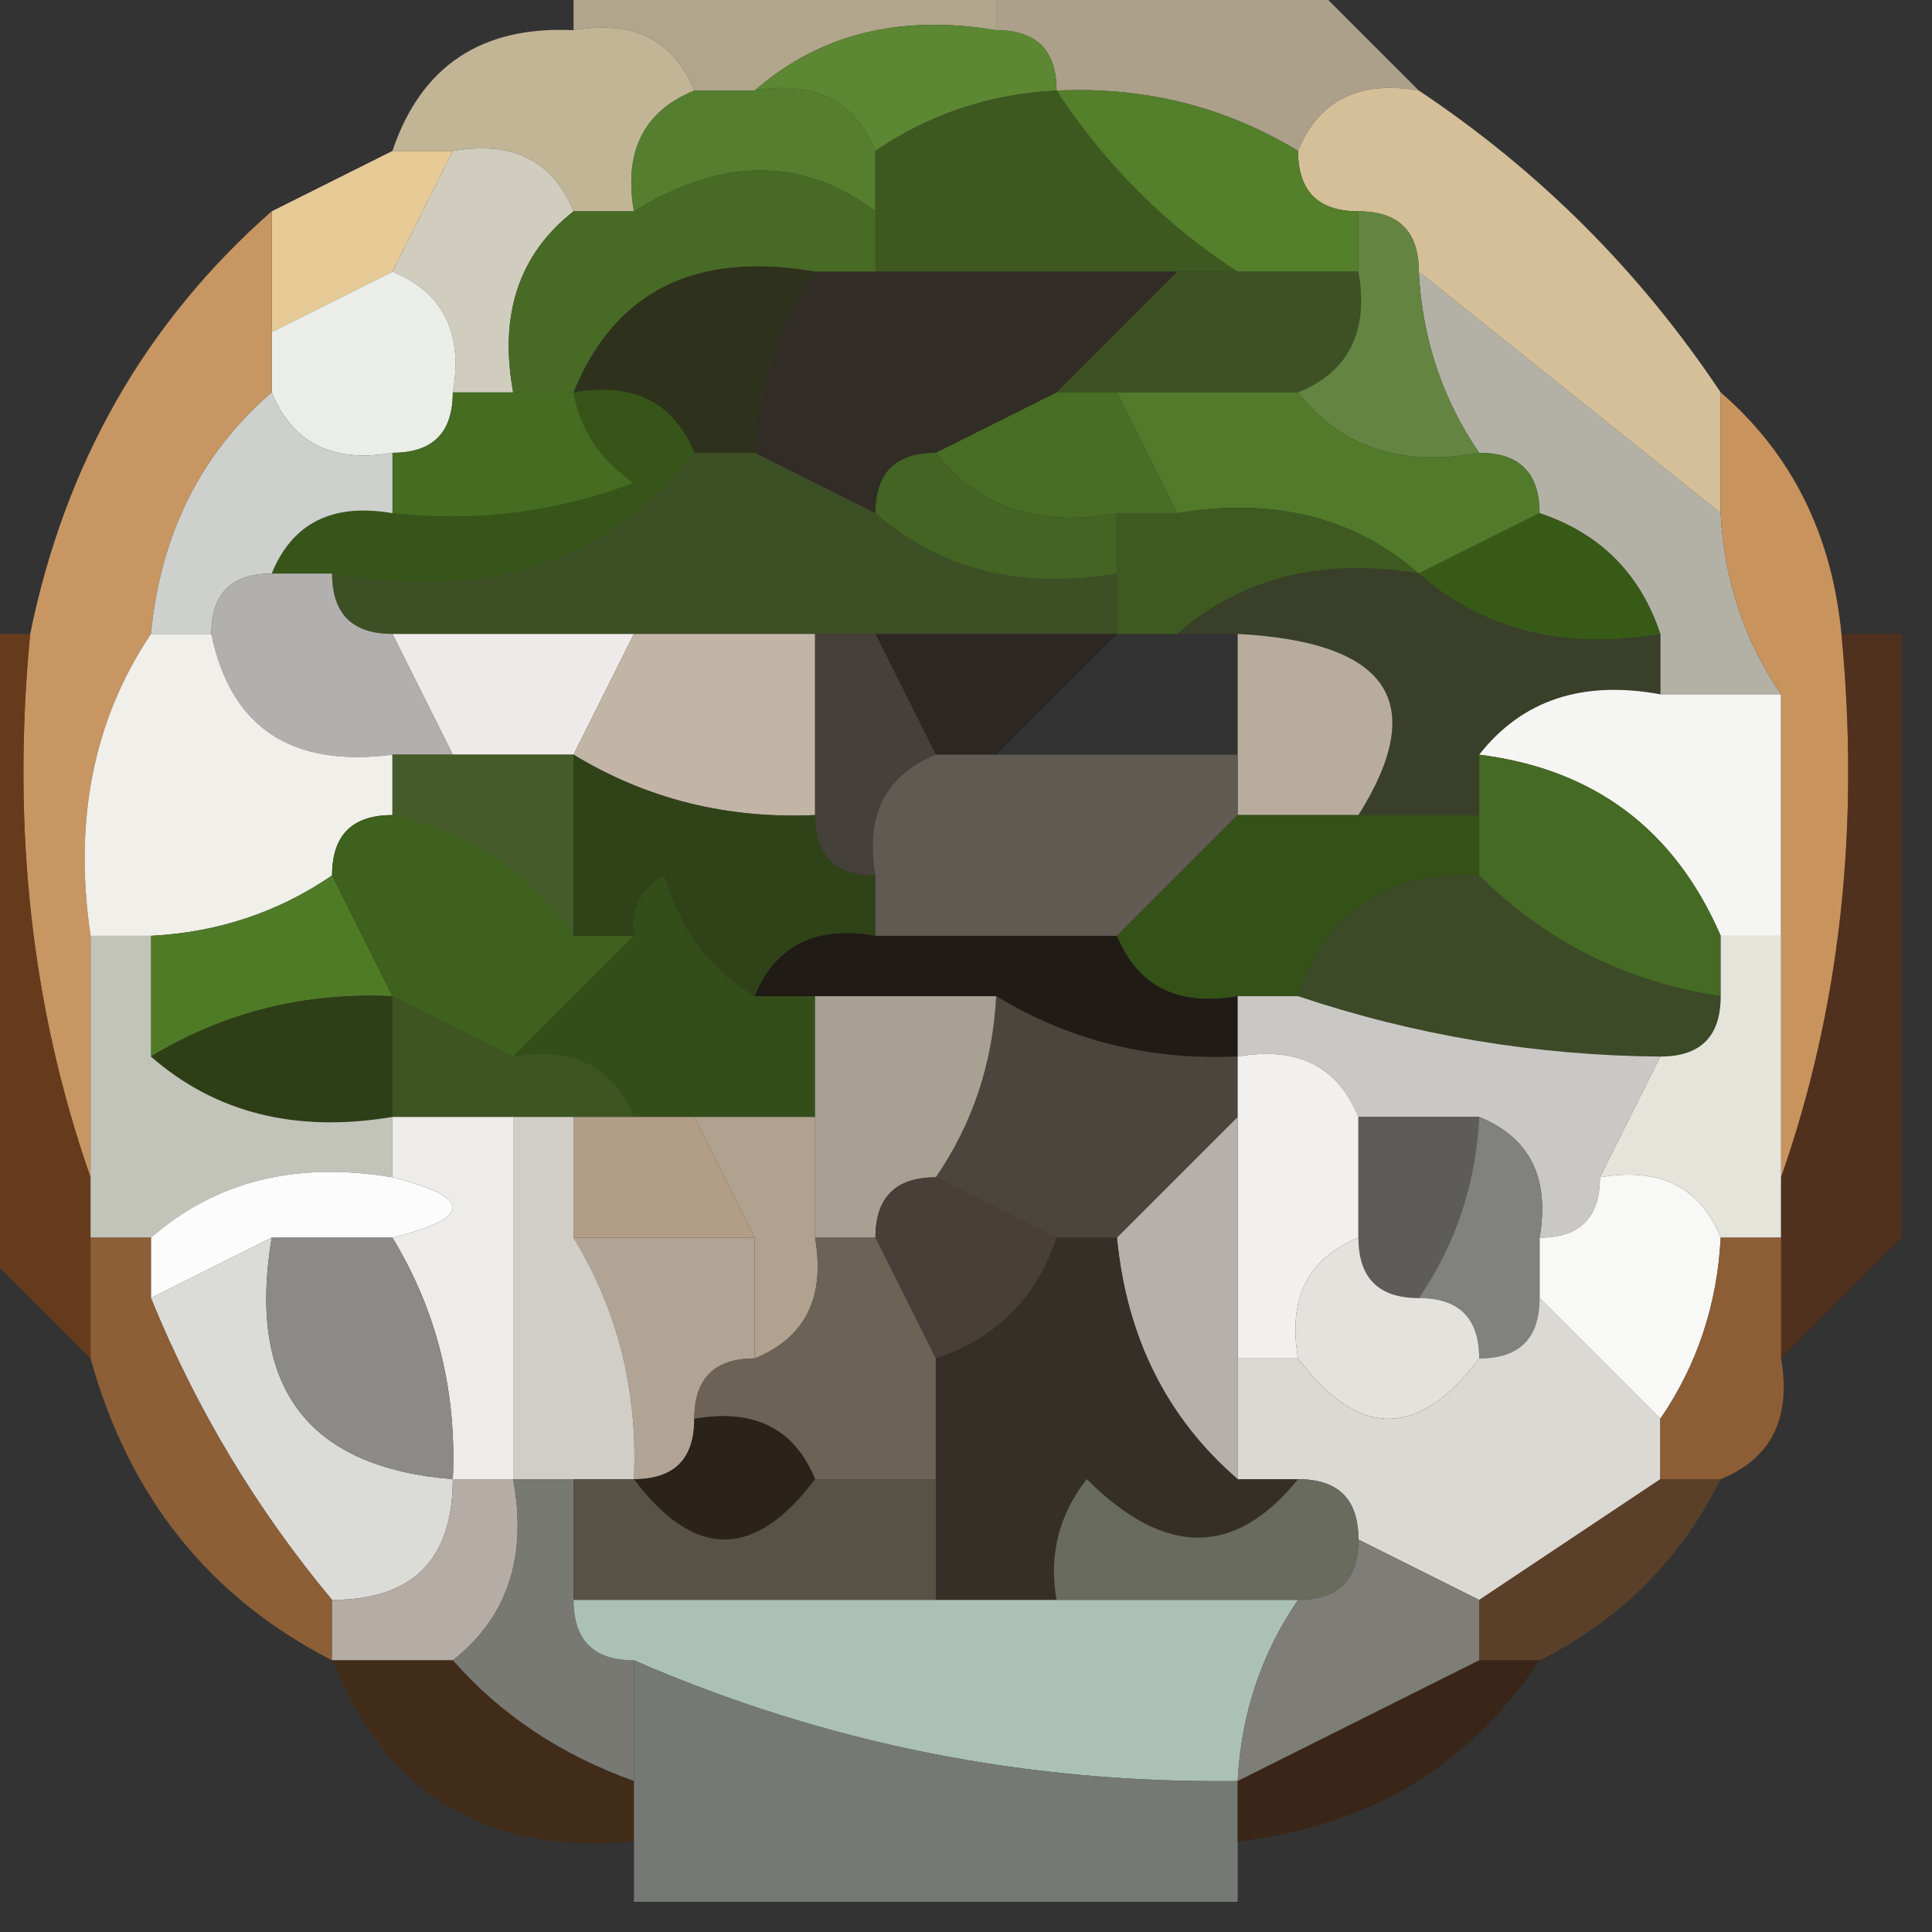 <?xml version="1.0" encoding="UTF-8"?>
<!DOCTYPE svg PUBLIC "-//W3C//DTD SVG 1.1//EN" "http://www.w3.org/Graphics/SVG/1.1/DTD/svg11.dtd">
<svg xmlns="http://www.w3.org/2000/svg" version="1.1" width="32px" height="32px" style="shape-rendering:geometricPrecision; text-rendering:geometricPrecision; image-rendering:optimizeQuality; fill-rule:evenodd; clip-rule:evenodd" xmlns:xlink="http://www.w3.org/1999/xlink">
<rect width="100%" height="100%" fill="#333333" stroke="none"/>
<g><path style="opacity:0.976" fill="#b4a98d" d="M 9.5,0.5 C 9.5,0.167 9.5,-0.167 9.5,-0.5C 11.833,-0.5 14.167,-0.5 16.5,-0.5C 16.5,-0.167 16.5,0.167 16.5,0.5C 14.901,0.232 13.568,0.566 12.5,1.5C 12.167,1.5 11.833,1.5 11.5,1.5C 11.158,0.662 10.492,0.328 9.5,0.5 Z"/></g>
<g><path style="opacity:0.969" fill="#b0a48d" d="M 16.5,0.5 C 16.5,0.167 16.5,-0.167 16.5,-0.5C 18.167,-0.5 19.833,-0.5 21.5,-0.5C 22.167,0.167 22.833,0.833 23.5,1.5C 22.508,1.328 21.842,1.662 21.5,2.5C 20.292,1.766 18.959,1.433 17.5,1.5C 17.5,0.833 17.167,0.5 16.5,0.5 Z"/></g>
<g><path style="opacity:0.929" fill="#cbbe9d" d="M 9.5,0.5 C 10.492,0.328 11.158,0.662 11.5,1.5C 10.662,1.842 10.328,2.508 10.5,3.5C 10.167,3.5 9.833,3.5 9.5,3.5C 9.158,2.662 8.492,2.328 7.5,2.5C 7.167,2.5 6.833,2.5 6.5,2.5C 6.973,1.094 7.973,0.427 9.5,0.5 Z"/></g>
<g><path style="opacity:1" fill="#557f2e" d="M 11.5,1.5 C 11.833,1.5 12.167,1.5 12.5,1.5C 13.492,1.328 14.158,1.662 14.5,2.5C 14.5,2.833 14.5,3.167 14.5,3.5C 13.298,2.595 11.964,2.595 10.5,3.5C 10.328,2.508 10.662,1.842 11.5,1.5 Z"/></g>
<g><path style="opacity:1" fill="#5c8733" d="M 12.5,1.5 C 13.568,0.566 14.901,0.232 16.5,0.5C 17.167,0.5 17.5,0.833 17.5,1.5C 16.391,1.557 15.391,1.89 14.5,2.5C 14.158,1.662 13.492,1.328 12.5,1.5 Z"/></g>
<g><path style="opacity:1" fill="#d4bf99" d="M 23.5,1.5 C 25.5,2.833 27.167,4.5 28.5,6.5C 28.5,7.167 28.5,7.833 28.5,8.5C 26.833,7.167 25.167,5.833 23.5,4.5C 23.5,3.833 23.167,3.5 22.5,3.5C 21.833,3.5 21.5,3.167 21.5,2.5C 21.842,1.662 22.508,1.328 23.5,1.5 Z"/></g>
<g><path style="opacity:1" fill="#3e5920" d="M 17.5,1.5 C 18.306,2.728 19.306,3.728 20.5,4.5C 20.167,4.5 19.833,4.5 19.5,4.5C 17.833,4.5 16.167,4.5 14.5,4.5C 14.5,4.167 14.5,3.833 14.5,3.5C 14.5,3.167 14.5,2.833 14.5,2.5C 15.391,1.89 16.391,1.557 17.5,1.5 Z"/></g>
<g><path style="opacity:1" fill="#547f2b" d="M 17.5,1.5 C 18.959,1.433 20.292,1.766 21.5,2.5C 21.5,3.167 21.833,3.5 22.5,3.5C 22.5,3.833 22.5,4.167 22.5,4.5C 21.833,4.5 21.167,4.5 20.5,4.5C 19.306,3.728 18.306,2.728 17.5,1.5 Z"/></g>
<g><path style="opacity:1" fill="#e7cb96" d="M 6.5,2.5 C 6.833,2.5 7.167,2.5 7.5,2.5C 7.167,3.167 6.833,3.833 6.5,4.5C 5.833,4.833 5.167,5.167 4.5,5.5C 4.5,4.833 4.5,4.167 4.5,3.5C 5.167,3.167 5.833,2.833 6.5,2.5 Z"/></g>
<g><path style="opacity:0.996" fill="#d1cebf" d="M 7.5,2.5 C 8.492,2.328 9.158,2.662 9.5,3.5C 8.596,4.209 8.263,5.209 8.5,6.5C 8.167,6.5 7.833,6.5 7.5,6.5C 7.672,5.508 7.338,4.842 6.5,4.5C 6.833,3.833 7.167,3.167 7.5,2.5 Z"/></g>
<g><path style="opacity:1" fill="#476a25" d="M 14.5,3.5 C 14.5,3.833 14.5,4.167 14.5,4.5C 14.167,4.5 13.833,4.5 13.5,4.5C 11.517,4.157 10.183,4.824 9.5,6.5C 9.167,6.5 8.833,6.5 8.5,6.5C 8.263,5.209 8.596,4.209 9.5,3.5C 9.833,3.5 10.167,3.5 10.5,3.5C 11.964,2.595 13.298,2.595 14.5,3.5 Z"/></g>
<g><path style="opacity:0.998" fill="#ebede8" d="M 6.5,4.5 C 7.338,4.842 7.672,5.508 7.5,6.5C 7.5,7.167 7.167,7.5 6.5,7.5C 5.508,7.672 4.842,7.338 4.5,6.5C 4.5,6.167 4.5,5.833 4.5,5.5C 5.167,5.167 5.833,4.833 6.5,4.5 Z"/></g>
<g><path style="opacity:1" fill="#2e311c" d="M 13.5,4.5 C 12.89,5.391 12.557,6.391 12.5,7.5C 12.167,7.5 11.833,7.5 11.5,7.5C 11.158,6.662 10.492,6.328 9.5,6.5C 10.183,4.824 11.517,4.157 13.5,4.5 Z"/></g>
<g><path style="opacity:1" fill="#3d5124" d="M 19.5,4.5 C 19.833,4.5 20.167,4.5 20.5,4.5C 21.167,4.5 21.833,4.5 22.5,4.5C 22.672,5.492 22.338,6.158 21.5,6.5C 20.5,6.5 19.5,6.5 18.5,6.5C 18.167,6.5 17.833,6.5 17.5,6.5C 18.167,5.833 18.833,5.167 19.5,4.5 Z"/></g>
<g><path style="opacity:0.765" fill="#dad7c9" d="M 23.5,4.5 C 25.167,5.833 26.833,7.167 28.5,8.5C 28.557,9.609 28.89,10.609 29.5,11.5C 28.833,11.5 28.167,11.5 27.5,11.5C 27.5,11.167 27.5,10.833 27.5,10.5C 27.167,9.5 26.5,8.833 25.5,8.5C 25.5,7.833 25.167,7.5 24.5,7.5C 23.89,6.609 23.557,5.609 23.5,4.5 Z"/></g>
<g><path style="opacity:1" fill="#c79662" d="M 4.5,3.5 C 4.5,4.167 4.5,4.833 4.5,5.5C 4.5,5.833 4.5,6.167 4.5,6.5C 3.326,7.514 2.66,8.847 2.5,10.5C 1.549,11.919 1.216,13.585 1.5,15.5C 1.5,16.833 1.5,18.167 1.5,19.5C 0.523,16.713 0.19,13.713 0.5,10.5C 1.079,7.669 2.412,5.336 4.5,3.5 Z"/></g>
<g><path style="opacity:1" fill="#312c25" d="M 13.5,4.5 C 13.833,4.5 14.167,4.5 14.5,4.5C 16.167,4.5 17.833,4.5 19.5,4.5C 18.833,5.167 18.167,5.833 17.5,6.5C 16.833,6.833 16.167,7.167 15.5,7.5C 14.833,7.5 14.5,7.833 14.5,8.5C 13.833,8.167 13.167,7.833 12.5,7.5C 12.557,6.391 12.89,5.391 13.5,4.5 Z"/></g>
<g><path style="opacity:1" fill="#648541" d="M 22.5,3.5 C 23.167,3.5 23.5,3.833 23.5,4.5C 23.557,5.609 23.89,6.609 24.5,7.5C 23.209,7.737 22.209,7.404 21.5,6.5C 22.338,6.158 22.672,5.492 22.5,4.5C 22.5,4.167 22.5,3.833 22.5,3.5 Z"/></g>
<g><path style="opacity:1" fill="#456c20" d="M 7.5,6.5 C 7.833,6.5 8.167,6.5 8.5,6.5C 8.833,6.5 9.167,6.5 9.5,6.5C 9.611,7.117 9.944,7.617 10.5,8C 9.207,8.49 7.873,8.657 6.5,8.5C 6.5,8.167 6.5,7.833 6.5,7.5C 7.167,7.5 7.5,7.167 7.5,6.5 Z"/></g>
<g><path style="opacity:1" fill="#3d4f24" d="M 11.5,7.5 C 11.833,7.5 12.167,7.5 12.5,7.5C 13.167,7.833 13.833,8.167 14.5,8.5C 15.568,9.434 16.901,9.768 18.5,9.5C 18.5,9.833 18.5,10.167 18.5,10.5C 17.167,10.5 15.833,10.5 14.5,10.5C 14.167,10.5 13.833,10.5 13.5,10.5C 12.5,10.5 11.5,10.5 10.5,10.5C 9.167,10.5 7.833,10.5 6.5,10.5C 5.833,10.5 5.5,10.167 5.5,9.5C 8.082,9.975 10.082,9.308 11.5,7.5 Z"/></g>
<g><path style="opacity:1" fill="#486d25" d="M 17.5,6.5 C 17.833,6.5 18.167,6.5 18.5,6.5C 18.833,7.167 19.167,7.833 19.5,8.5C 19.167,8.5 18.833,8.5 18.5,8.5C 17.209,8.737 16.209,8.404 15.5,7.5C 16.167,7.167 16.833,6.833 17.5,6.5 Z"/></g>
<g><path style="opacity:1" fill="#517a2a" d="M 18.5,6.5 C 19.5,6.5 20.5,6.5 21.5,6.5C 22.209,7.404 23.209,7.737 24.5,7.5C 25.167,7.5 25.5,7.833 25.5,8.5C 24.833,8.833 24.167,9.167 23.5,9.5C 22.432,8.566 21.099,8.232 19.5,8.5C 19.167,7.833 18.833,7.167 18.5,6.5 Z"/></g>
<g><path style="opacity:1" fill="#375518" d="M 9.5,6.5 C 10.492,6.328 11.158,6.662 11.5,7.5C 10.082,9.308 8.082,9.975 5.5,9.5C 5.167,9.5 4.833,9.5 4.5,9.5C 4.842,8.662 5.508,8.328 6.5,8.5C 7.873,8.657 9.207,8.49 10.5,8C 9.944,7.617 9.611,7.117 9.5,6.5 Z"/></g>
<g><path style="opacity:1" fill="#436423" d="M 15.5,7.5 C 16.209,8.404 17.209,8.737 18.5,8.5C 18.5,8.833 18.5,9.167 18.5,9.5C 16.901,9.768 15.568,9.434 14.5,8.5C 14.5,7.833 14.833,7.5 15.5,7.5 Z"/></g>
<g><path style="opacity:1" fill="#3e5a20" d="M 18.5,8.5 C 18.833,8.5 19.167,8.5 19.5,8.5C 21.099,8.232 22.432,8.566 23.5,9.5C 21.901,9.232 20.568,9.566 19.5,10.5C 19.167,10.5 18.833,10.5 18.5,10.5C 18.5,10.167 18.5,9.833 18.5,9.5C 18.5,9.167 18.5,8.833 18.5,8.5 Z"/></g>
<g><path style="opacity:1" fill="#ced0ce" d="M 4.5,6.5 C 4.842,7.338 5.508,7.672 6.5,7.5C 6.5,7.833 6.5,8.167 6.5,8.5C 5.508,8.328 4.842,8.662 4.5,9.5C 3.833,9.5 3.5,9.833 3.5,10.5C 3.167,10.5 2.833,10.5 2.5,10.5C 2.66,8.847 3.326,7.514 4.5,6.5 Z"/></g>
<g><path style="opacity:0.871" fill="#3a4127" d="M 19.5,10.5 C 20.568,9.566 21.901,9.232 23.5,9.5C 24.568,10.434 25.901,10.768 27.5,10.5C 27.5,10.833 27.5,11.167 27.5,11.5C 26.209,11.263 25.209,11.596 24.5,12.5C 24.5,12.833 24.5,13.167 24.5,13.5C 23.833,13.5 23.167,13.5 22.5,13.5C 23.674,11.632 23.007,10.632 20.5,10.5C 20.167,10.5 19.833,10.5 19.5,10.5 Z"/></g>
<g><path style="opacity:1" fill="#385a17" d="M 25.5,8.5 C 26.5,8.833 27.167,9.5 27.5,10.5C 25.901,10.768 24.568,10.434 23.5,9.5C 24.167,9.167 24.833,8.833 25.5,8.5 Z"/></g>
<g><path style="opacity:1" fill="#edeae9" d="M 6.5,10.5 C 7.833,10.5 9.167,10.5 10.5,10.5C 10.167,11.167 9.833,11.833 9.5,12.5C 8.833,12.5 8.167,12.5 7.5,12.5C 7.167,11.833 6.833,11.167 6.5,10.5 Z"/></g>
<g><path style="opacity:0.871" fill="#2c2521" d="M 14.5,10.5 C 15.833,10.5 17.167,10.5 18.5,10.5C 17.833,11.167 17.167,11.833 16.5,12.5C 16.167,12.5 15.833,12.5 15.5,12.5C 15.167,11.833 14.833,11.167 14.5,10.5 Z"/></g>
<g><path style="opacity:1" fill="#b2b0af" d="M 4.5,9.5 C 4.833,9.5 5.167,9.5 5.5,9.5C 5.5,10.167 5.833,10.5 6.5,10.5C 6.833,11.167 7.167,11.833 7.5,12.5C 7.167,12.5 6.833,12.5 6.5,12.5C 4.821,12.715 3.821,12.048 3.5,10.5C 3.5,9.833 3.833,9.5 4.5,9.5 Z"/></g>
<g><path style="opacity:1" fill="#c3b5a5" d="M 10.5,10.5 C 11.5,10.5 12.5,10.5 13.5,10.5C 13.5,11.5 13.5,12.5 13.5,13.5C 12.041,13.567 10.708,13.234 9.5,12.5C 9.833,11.833 10.167,11.167 10.5,10.5 Z"/></g>
<g><path style="opacity:0.671" fill="#4e473e" d="M 13.5,10.5 C 13.833,10.5 14.167,10.5 14.5,10.5C 14.833,11.167 15.167,11.833 15.5,12.5C 14.662,12.842 14.328,13.508 14.5,14.5C 13.833,14.5 13.5,14.167 13.5,13.5C 13.5,12.5 13.5,11.5 13.5,10.5 Z"/></g>
<g><path style="opacity:1" fill="#b8ad9c" d="M 20.5,10.5 C 23.007,10.632 23.674,11.632 22.5,13.5C 21.833,13.5 21.167,13.5 20.5,13.5C 20.5,13.167 20.5,12.833 20.5,12.5C 20.5,11.833 20.5,11.167 20.5,10.5 Z"/></g>
<g><path style="opacity:1" fill="#f5f6f3" d="M 24.5,12.5 C 25.209,11.596 26.209,11.263 27.5,11.5C 28.167,11.5 28.833,11.5 29.5,11.5C 29.5,12.833 29.5,14.167 29.5,15.5C 29.167,15.5 28.833,15.5 28.5,15.5C 27.738,13.738 26.404,12.738 24.5,12.5 Z"/></g>
<g><path style="opacity:1" fill="#c9935d" d="M 28.5,6.5 C 29.674,7.514 30.34,8.847 30.5,10.5C 30.81,13.713 30.477,16.713 29.5,19.5C 29.5,18.167 29.5,16.833 29.5,15.5C 29.5,14.167 29.5,12.833 29.5,11.5C 28.89,10.609 28.557,9.609 28.5,8.5C 28.5,7.833 28.5,7.167 28.5,6.5 Z"/></g>
<g><path style="opacity:1" fill="#f0efe9" d="M 2.5,10.5 C 2.833,10.5 3.167,10.5 3.5,10.5C 3.821,12.048 4.821,12.715 6.5,12.5C 6.5,12.833 6.5,13.167 6.5,13.5C 5.833,13.5 5.5,13.833 5.5,14.5C 4.609,15.11 3.609,15.443 2.5,15.5C 2.167,15.5 1.833,15.5 1.5,15.5C 1.216,13.585 1.549,11.919 2.5,10.5 Z"/></g>
<g><path style="opacity:1" fill="#455c2a" d="M 6.5,13.5 C 6.5,13.167 6.5,12.833 6.5,12.5C 6.833,12.5 7.167,12.5 7.5,12.5C 8.167,12.5 8.833,12.5 9.5,12.5C 9.5,13.5 9.5,14.5 9.5,15.5C 8.778,14.449 7.778,13.782 6.5,13.5 Z"/></g>
<g><path style="opacity:1" fill="#304318" d="M 9.5,12.5 C 10.708,13.234 12.041,13.567 13.5,13.5C 13.5,14.167 13.833,14.5 14.5,14.5C 14.5,14.833 14.5,15.167 14.5,15.5C 13.508,15.328 12.842,15.662 12.5,16.5C 11.778,16.082 11.278,15.416 11,14.5C 10.601,14.728 10.435,15.062 10.5,15.5C 10.167,15.5 9.833,15.5 9.5,15.5C 9.5,14.5 9.5,13.5 9.5,12.5 Z"/></g>
<g><path style="opacity:0.976" fill="#615b54" d="M 15.5,12.5 C 15.833,12.5 16.167,12.5 16.5,12.5C 17.833,12.5 19.167,12.5 20.5,12.5C 20.5,12.833 20.5,13.167 20.5,13.5C 19.833,14.167 19.167,14.833 18.5,15.5C 17.167,15.5 15.833,15.5 14.5,15.5C 14.5,15.167 14.5,14.833 14.5,14.5C 14.328,13.508 14.662,12.842 15.5,12.5 Z"/></g>
<g><path style="opacity:1" fill="#345117" d="M 20.5,13.5 C 21.167,13.5 21.833,13.5 22.5,13.5C 23.167,13.5 23.833,13.5 24.5,13.5C 24.5,13.833 24.5,14.167 24.5,14.5C 22.973,14.427 21.973,15.094 21.5,16.5C 21.167,16.5 20.833,16.5 20.5,16.5C 19.508,16.672 18.842,16.338 18.5,15.5C 19.167,14.833 19.833,14.167 20.5,13.5 Z"/></g>
<g><path style="opacity:1" fill="#456a23" d="M 24.5,12.5 C 26.404,12.738 27.738,13.738 28.5,15.5C 28.5,15.833 28.5,16.167 28.5,16.5C 26.938,16.267 25.605,15.601 24.5,14.5C 24.5,14.167 24.5,13.833 24.5,13.5C 24.5,13.167 24.5,12.833 24.5,12.5 Z"/></g>
<g><path style="opacity:0.753" fill="#773e14" d="M -0.5,10.5 C -0.167,10.5 0.167,10.5 0.5,10.5C 0.19,13.713 0.523,16.713 1.5,19.5C 1.5,19.833 1.5,20.167 1.5,20.5C 1.5,21.167 1.5,21.833 1.5,22.5C 0.833,21.833 0.167,21.167 -0.5,20.5C -0.5,17.167 -0.5,13.833 -0.5,10.5 Z"/></g>
<g><path style="opacity:1" fill="#4f7b27" d="M 5.5,14.5 C 5.833,15.167 6.167,15.833 6.5,16.5C 5.041,16.433 3.708,16.766 2.5,17.5C 2.5,16.833 2.5,16.167 2.5,15.5C 3.609,15.443 4.609,15.11 5.5,14.5 Z"/></g>
<g><path style="opacity:1" fill="#3e611d" d="M 6.5,13.5 C 7.778,13.782 8.778,14.449 9.5,15.5C 9.833,15.5 10.167,15.5 10.5,15.5C 9.833,16.167 9.167,16.833 8.5,17.5C 7.833,17.167 7.167,16.833 6.5,16.5C 6.167,15.833 5.833,15.167 5.5,14.5C 5.5,13.833 5.833,13.5 6.5,13.5 Z"/></g>
<g><path style="opacity:1" fill="#344e19" d="M 12.5,16.5 C 12.833,16.5 13.167,16.5 13.5,16.5C 13.5,17.167 13.5,17.833 13.5,18.5C 12.833,18.5 12.167,18.5 11.5,18.5C 11.167,18.5 10.833,18.5 10.5,18.5C 10.158,17.662 9.492,17.328 8.5,17.5C 9.167,16.833 9.833,16.167 10.5,15.5C 10.435,15.062 10.601,14.728 11,14.5C 11.278,15.416 11.778,16.082 12.5,16.5 Z"/></g>
<g><path style="opacity:1" fill="#201b15" d="M 12.5,16.5 C 12.842,15.662 13.508,15.328 14.5,15.5C 15.833,15.5 17.167,15.5 18.5,15.5C 18.842,16.338 19.508,16.672 20.5,16.5C 20.5,16.833 20.5,17.167 20.5,17.5C 19.041,17.567 17.708,17.234 16.5,16.5C 15.5,16.5 14.5,16.5 13.5,16.5C 13.167,16.5 12.833,16.5 12.5,16.5 Z"/></g>
<g><path style="opacity:1" fill="#3c4a27" d="M 24.5,14.5 C 25.605,15.601 26.938,16.267 28.5,16.5C 28.5,17.167 28.167,17.5 27.5,17.5C 25.435,17.483 23.435,17.149 21.5,16.5C 21.973,15.094 22.973,14.427 24.5,14.5 Z"/></g>
<g><path style="opacity:1" fill="#2e3e16" d="M 6.5,16.5 C 6.5,17.167 6.5,17.833 6.5,18.5C 4.901,18.768 3.568,18.434 2.5,17.5C 3.708,16.766 5.041,16.433 6.5,16.5 Z"/></g>
<g><path style="opacity:1" fill="#3d5521" d="M 6.5,16.5 C 7.167,16.833 7.833,17.167 8.5,17.5C 9.492,17.328 10.158,17.662 10.5,18.5C 10.167,18.5 9.833,18.5 9.5,18.5C 9.167,18.5 8.833,18.5 8.5,18.5C 7.833,18.5 7.167,18.5 6.5,18.5C 6.5,17.833 6.5,17.167 6.5,16.5 Z"/></g>
<g><path style="opacity:1" fill="#4c453d" d="M 16.5,16.5 C 17.708,17.234 19.041,17.567 20.5,17.5C 20.5,17.833 20.5,18.167 20.5,18.5C 19.833,19.167 19.167,19.833 18.5,20.5C 18.167,20.5 17.833,20.5 17.5,20.5C 16.833,20.167 16.167,19.833 15.5,19.5C 16.11,18.609 16.443,17.609 16.5,16.5 Z"/></g>
<g><path style="opacity:1" fill="#cac8c5" d="M 20.5,17.5 C 20.5,17.167 20.5,16.833 20.5,16.5C 20.833,16.5 21.167,16.5 21.5,16.5C 23.435,17.149 25.435,17.483 27.5,17.5C 27.167,18.167 26.833,18.833 26.5,19.5C 26.5,20.167 26.167,20.5 25.5,20.5C 25.672,19.508 25.338,18.842 24.5,18.5C 23.833,18.5 23.167,18.5 22.5,18.5C 22.158,17.662 21.492,17.328 20.5,17.5 Z"/></g>
<g><path style="opacity:1" fill="#c3c4b9" d="M 1.5,15.5 C 1.833,15.5 2.167,15.5 2.5,15.5C 2.5,16.167 2.5,16.833 2.5,17.5C 3.568,18.434 4.901,18.768 6.5,18.5C 6.5,18.833 6.5,19.167 6.5,19.5C 4.901,19.232 3.568,19.566 2.5,20.5C 2.167,20.5 1.833,20.5 1.5,20.5C 1.5,20.167 1.5,19.833 1.5,19.5C 1.5,18.167 1.5,16.833 1.5,15.5 Z"/></g>
<g><path style="opacity:1" fill="#a8a093" d="M 13.5,16.5 C 14.5,16.5 15.5,16.5 16.5,16.5C 16.443,17.609 16.11,18.609 15.5,19.5C 14.833,19.5 14.5,19.833 14.5,20.5C 14.167,20.5 13.833,20.5 13.5,20.5C 13.5,19.833 13.5,19.167 13.5,18.5C 13.5,17.833 13.5,17.167 13.5,16.5 Z"/></g>
<g><path style="opacity:1" fill="#f1f0ed" d="M 20.5,17.5 C 21.492,17.328 22.158,17.662 22.5,18.5C 22.5,19.167 22.5,19.833 22.5,20.5C 21.662,20.842 21.328,21.508 21.5,22.5C 21.167,22.5 20.833,22.5 20.5,22.5C 20.5,21.167 20.5,19.833 20.5,18.5C 20.5,18.167 20.5,17.833 20.5,17.5 Z"/></g>
<g><path style="opacity:1" fill="#e5e4da" d="M 28.5,15.5 C 28.833,15.5 29.167,15.5 29.5,15.5C 29.5,16.833 29.5,18.167 29.5,19.5C 29.5,19.833 29.5,20.167 29.5,20.5C 29.167,20.5 28.833,20.5 28.5,20.5C 28.158,19.662 27.492,19.328 26.5,19.5C 26.833,18.833 27.167,18.167 27.5,17.5C 28.167,17.5 28.5,17.167 28.5,16.5C 28.5,16.167 28.5,15.833 28.5,15.5 Z"/></g>
<g><path style="opacity:1" fill="#fbfcfb" d="M 6.5,19.5 C 7.833,19.833 7.833,20.167 6.5,20.5C 5.833,20.5 5.167,20.5 4.5,20.5C 3.833,20.833 3.167,21.167 2.5,21.5C 2.5,21.167 2.5,20.833 2.5,20.5C 3.568,19.566 4.901,19.232 6.5,19.5 Z"/></g>
<g><path style="opacity:1" fill="#eeece8" d="M 6.5,19.5 C 6.5,19.167 6.5,18.833 6.5,18.5C 7.167,18.5 7.833,18.5 8.5,18.5C 8.5,20.5 8.5,22.5 8.5,24.5C 8.167,24.5 7.833,24.5 7.5,24.5C 7.567,23.041 7.234,21.708 6.5,20.5C 7.833,20.167 7.833,19.833 6.5,19.5 Z"/></g>
<g><path style="opacity:1" fill="#b29d87" d="M 9.5,18.5 C 9.833,18.5 10.167,18.5 10.5,18.5C 10.833,18.5 11.167,18.5 11.5,18.5C 11.833,19.167 12.167,19.833 12.5,20.5C 11.5,20.5 10.5,20.5 9.5,20.5C 9.5,19.833 9.5,19.167 9.5,18.5 Z"/></g>
<g><path style="opacity:1" fill="#5d5c59" d="M 22.5,18.5 C 23.167,18.5 23.833,18.5 24.5,18.5C 24.443,19.609 24.11,20.609 23.5,21.5C 22.833,21.5 22.5,21.167 22.5,20.5C 22.5,19.833 22.5,19.167 22.5,18.5 Z"/></g>
<g><path style="opacity:1" fill="#f8f8f6" d="M 26.5,19.5 C 27.492,19.328 28.158,19.662 28.5,20.5C 28.443,21.609 28.11,22.609 27.5,23.5C 26.833,22.833 26.167,22.167 25.5,21.5C 25.5,21.167 25.5,20.833 25.5,20.5C 26.167,20.5 26.5,20.167 26.5,19.5 Z"/></g>
<g><path style="opacity:1" fill="#dbdbd8" d="M 4.5,20.5 C 4.088,22.973 5.088,24.306 7.5,24.5C 7.5,25.833 6.833,26.5 5.5,26.5C 4.248,24.999 3.248,23.332 2.5,21.5C 3.167,21.167 3.833,20.833 4.5,20.5 Z"/></g>
<g><path style="opacity:1" fill="#b2a495" d="M 9.5,20.5 C 10.5,20.5 11.5,20.5 12.5,20.5C 12.5,21.167 12.5,21.833 12.5,22.5C 11.833,22.5 11.5,22.833 11.5,23.5C 11.5,24.167 11.167,24.5 10.5,24.5C 10.567,23.041 10.234,21.708 9.5,20.5 Z"/></g>
<g><path style="opacity:1" fill="#b1a18f" d="M 11.5,18.5 C 12.167,18.5 12.833,18.5 13.5,18.5C 13.5,19.167 13.5,19.833 13.5,20.5C 13.672,21.492 13.338,22.158 12.5,22.5C 12.5,21.833 12.5,21.167 12.5,20.5C 12.167,19.833 11.833,19.167 11.5,18.5 Z"/></g>
<g><path style="opacity:1" fill="#484038" d="M 15.5,19.5 C 16.167,19.833 16.833,20.167 17.5,20.5C 17.167,21.5 16.5,22.167 15.5,22.5C 15.167,21.833 14.833,21.167 14.5,20.5C 14.5,19.833 14.833,19.5 15.5,19.5 Z"/></g>
<g><path style="opacity:1" fill="#81817e" d="M 24.5,18.5 C 25.338,18.842 25.672,19.508 25.5,20.5C 25.5,20.833 25.5,21.167 25.5,21.5C 25.5,22.167 25.167,22.5 24.5,22.5C 24.5,21.833 24.167,21.5 23.5,21.5C 24.11,20.609 24.443,19.609 24.5,18.5 Z"/></g>
<g><path style="opacity:0.635" fill="#603010" d="M 30.5,10.5 C 30.833,10.5 31.167,10.5 31.5,10.5C 31.5,13.833 31.5,17.167 31.5,20.5C 30.833,21.167 30.167,21.833 29.5,22.5C 29.5,21.833 29.5,21.167 29.5,20.5C 29.5,20.167 29.5,19.833 29.5,19.5C 30.477,16.713 30.81,13.713 30.5,10.5 Z"/></g>
<g><path style="opacity:1" fill="#8b8a87" d="M 4.5,20.5 C 5.167,20.5 5.833,20.5 6.5,20.5C 7.234,21.708 7.567,23.041 7.5,24.5C 5.088,24.306 4.088,22.973 4.5,20.5 Z"/></g>
<g><path style="opacity:1" fill="#6c6256" d="M 13.5,20.5 C 13.833,20.5 14.167,20.5 14.5,20.5C 14.833,21.167 15.167,21.833 15.5,22.5C 15.5,23.167 15.5,23.833 15.5,24.5C 14.833,24.5 14.167,24.5 13.5,24.5C 13.158,23.662 12.492,23.328 11.5,23.5C 11.5,22.833 11.833,22.5 12.5,22.5C 13.338,22.158 13.672,21.492 13.5,20.5 Z"/></g>
<g><path style="opacity:1" fill="#b5b0aa" d="M 20.5,18.5 C 20.5,19.833 20.5,21.167 20.5,22.5C 20.5,23.167 20.5,23.833 20.5,24.5C 19.326,23.486 18.66,22.153 18.5,20.5C 19.167,19.833 19.833,19.167 20.5,18.5 Z"/></g>
<g><path style="opacity:1" fill="#362f27" d="M 17.5,20.5 C 17.833,20.5 18.167,20.5 18.5,20.5C 18.66,22.153 19.326,23.486 20.5,24.5C 20.833,24.5 21.167,24.5 21.5,24.5C 20.458,25.791 19.292,25.791 18,24.5C 17.536,25.094 17.369,25.761 17.5,26.5C 16.833,26.5 16.167,26.5 15.5,26.5C 15.5,25.833 15.5,25.167 15.5,24.5C 15.5,23.833 15.5,23.167 15.5,22.5C 16.5,22.167 17.167,21.5 17.5,20.5 Z"/></g>
<g><path style="opacity:1" fill="#e3e2dd" d="M 22.5,20.5 C 22.5,21.167 22.833,21.5 23.5,21.5C 24.167,21.5 24.5,21.833 24.5,22.5C 23.5,23.833 22.5,23.833 21.5,22.5C 21.328,21.508 21.662,20.842 22.5,20.5 Z"/></g>
<g><path style="opacity:1" fill="#8d5f37" d="M 1.5,20.5 C 1.833,20.5 2.167,20.5 2.5,20.5C 2.5,20.833 2.5,21.167 2.5,21.5C 3.248,23.332 4.248,24.999 5.5,26.5C 5.5,26.833 5.5,27.167 5.5,27.5C 3.469,26.461 2.136,24.795 1.5,22.5C 1.5,21.833 1.5,21.167 1.5,20.5 Z"/></g>
<g><path style="opacity:1" fill="#d1cec8" d="M 8.5,18.5 C 8.833,18.5 9.167,18.5 9.5,18.5C 9.5,19.167 9.5,19.833 9.5,20.5C 10.234,21.708 10.567,23.041 10.5,24.5C 10.167,24.5 9.833,24.5 9.5,24.5C 9.167,24.5 8.833,24.5 8.5,24.5C 8.5,22.5 8.5,20.5 8.5,18.5 Z"/></g>
<g><path style="opacity:1" fill="#dbd9d4" d="M 25.5,21.5 C 26.167,22.167 26.833,22.833 27.5,23.5C 27.5,23.833 27.5,24.167 27.5,24.5C 26.5,25.167 25.5,25.833 24.5,26.5C 23.833,26.167 23.167,25.833 22.5,25.5C 22.5,24.833 22.167,24.5 21.5,24.5C 21.167,24.5 20.833,24.5 20.5,24.5C 20.5,23.833 20.5,23.167 20.5,22.5C 20.833,22.5 21.167,22.5 21.5,22.5C 22.5,23.833 23.5,23.833 24.5,22.5C 25.167,22.5 25.5,22.167 25.5,21.5 Z"/></g>
<g><path style="opacity:1" fill="#8d5d35" d="M 28.5,20.5 C 28.833,20.5 29.167,20.5 29.5,20.5C 29.5,21.167 29.5,21.833 29.5,22.5C 29.672,23.492 29.338,24.158 28.5,24.5C 28.167,24.5 27.833,24.5 27.5,24.5C 27.5,24.167 27.5,23.833 27.5,23.5C 28.11,22.609 28.443,21.609 28.5,20.5 Z"/></g>
<g><path style="opacity:1" fill="#2b221a" d="M 11.5,23.5 C 12.492,23.328 13.158,23.662 13.5,24.5C 12.5,25.833 11.5,25.833 10.5,24.5C 11.167,24.5 11.5,24.167 11.5,23.5 Z"/></g>
<g><path style="opacity:1" fill="#b5ada5" d="M 7.5,24.5 C 7.833,24.5 8.167,24.5 8.5,24.5C 8.737,25.791 8.404,26.791 7.5,27.5C 6.833,27.5 6.167,27.5 5.5,27.5C 5.5,27.167 5.5,26.833 5.5,26.5C 6.833,26.5 7.5,25.833 7.5,24.5 Z"/></g>
<g><path style="opacity:1" fill="#787972" d="M 8.5,24.5 C 8.833,24.5 9.167,24.5 9.5,24.5C 9.5,25.167 9.5,25.833 9.5,26.5C 9.5,27.167 9.833,27.5 10.5,27.5C 10.5,28.167 10.5,28.833 10.5,29.5C 9.29,29.068 8.29,28.401 7.5,27.5C 8.404,26.791 8.737,25.791 8.5,24.5 Z"/></g>
<g><path style="opacity:1" fill="#585245" d="M 9.5,24.5 C 9.833,24.5 10.167,24.5 10.5,24.5C 11.5,25.833 12.5,25.833 13.5,24.5C 14.167,24.5 14.833,24.5 15.5,24.5C 15.5,25.167 15.5,25.833 15.5,26.5C 13.5,26.5 11.5,26.5 9.5,26.5C 9.5,25.833 9.5,25.167 9.5,24.5 Z"/></g>
<g><path style="opacity:1" fill="#696b5e" d="M 21.5,24.5 C 22.167,24.5 22.5,24.833 22.5,25.5C 22.5,26.167 22.167,26.5 21.5,26.5C 20.167,26.5 18.833,26.5 17.5,26.5C 17.369,25.761 17.536,25.094 18,24.5C 19.292,25.791 20.458,25.791 21.5,24.5 Z"/></g>
<g><path style="opacity:0.647" fill="#714724" d="M 27.5,24.5 C 27.833,24.5 28.167,24.5 28.5,24.5C 27.833,25.833 26.833,26.833 25.5,27.5C 25.167,27.5 24.833,27.5 24.5,27.5C 24.5,27.167 24.5,26.833 24.5,26.5C 25.5,25.833 26.5,25.167 27.5,24.5 Z"/></g>
<g><path style="opacity:1" fill="#acc1b6" d="M 9.5,26.5 C 11.5,26.5 13.5,26.5 15.5,26.5C 16.167,26.5 16.833,26.5 17.5,26.5C 18.833,26.5 20.167,26.5 21.5,26.5C 20.89,27.391 20.557,28.391 20.5,29.5C 16.991,29.542 13.658,28.876 10.5,27.5C 9.833,27.5 9.5,27.167 9.5,26.5 Z"/></g>
<g><path style="opacity:0.933" fill="#432c19" d="M 5.5,27.5 C 6.167,27.5 6.833,27.5 7.5,27.5C 8.29,28.401 9.29,29.068 10.5,29.5C 10.5,29.833 10.5,30.167 10.5,30.5C 8.067,30.727 6.401,29.727 5.5,27.5 Z"/></g>
<g><path style="opacity:1" fill="#747974" d="M 10.5,27.5 C 13.658,28.876 16.991,29.542 20.5,29.5C 20.5,29.833 20.5,30.167 20.5,30.5C 20.5,30.833 20.5,31.167 20.5,31.5C 17.167,31.5 13.833,31.5 10.5,31.5C 10.5,31.167 10.5,30.833 10.5,30.5C 10.5,30.167 10.5,29.833 10.5,29.5C 10.5,28.833 10.5,28.167 10.5,27.5 Z"/></g>
<g><path style="opacity:1" fill="#7e7d77" d="M 22.5,25.5 C 23.167,25.833 23.833,26.167 24.5,26.5C 24.5,26.833 24.5,27.167 24.5,27.5C 23.167,28.167 21.833,28.833 20.5,29.5C 20.557,28.391 20.89,27.391 21.5,26.5C 22.167,26.5 22.5,26.167 22.5,25.5 Z"/></g>
<g><path style="opacity:0.882" fill="#3b2515" d="M 24.5,27.5 C 24.833,27.5 25.167,27.5 25.5,27.5C 24.341,29.25 22.674,30.25 20.5,30.5C 20.5,30.167 20.5,29.833 20.5,29.5C 21.833,28.833 23.167,28.167 24.5,27.5 Z"/></g>
</svg>
